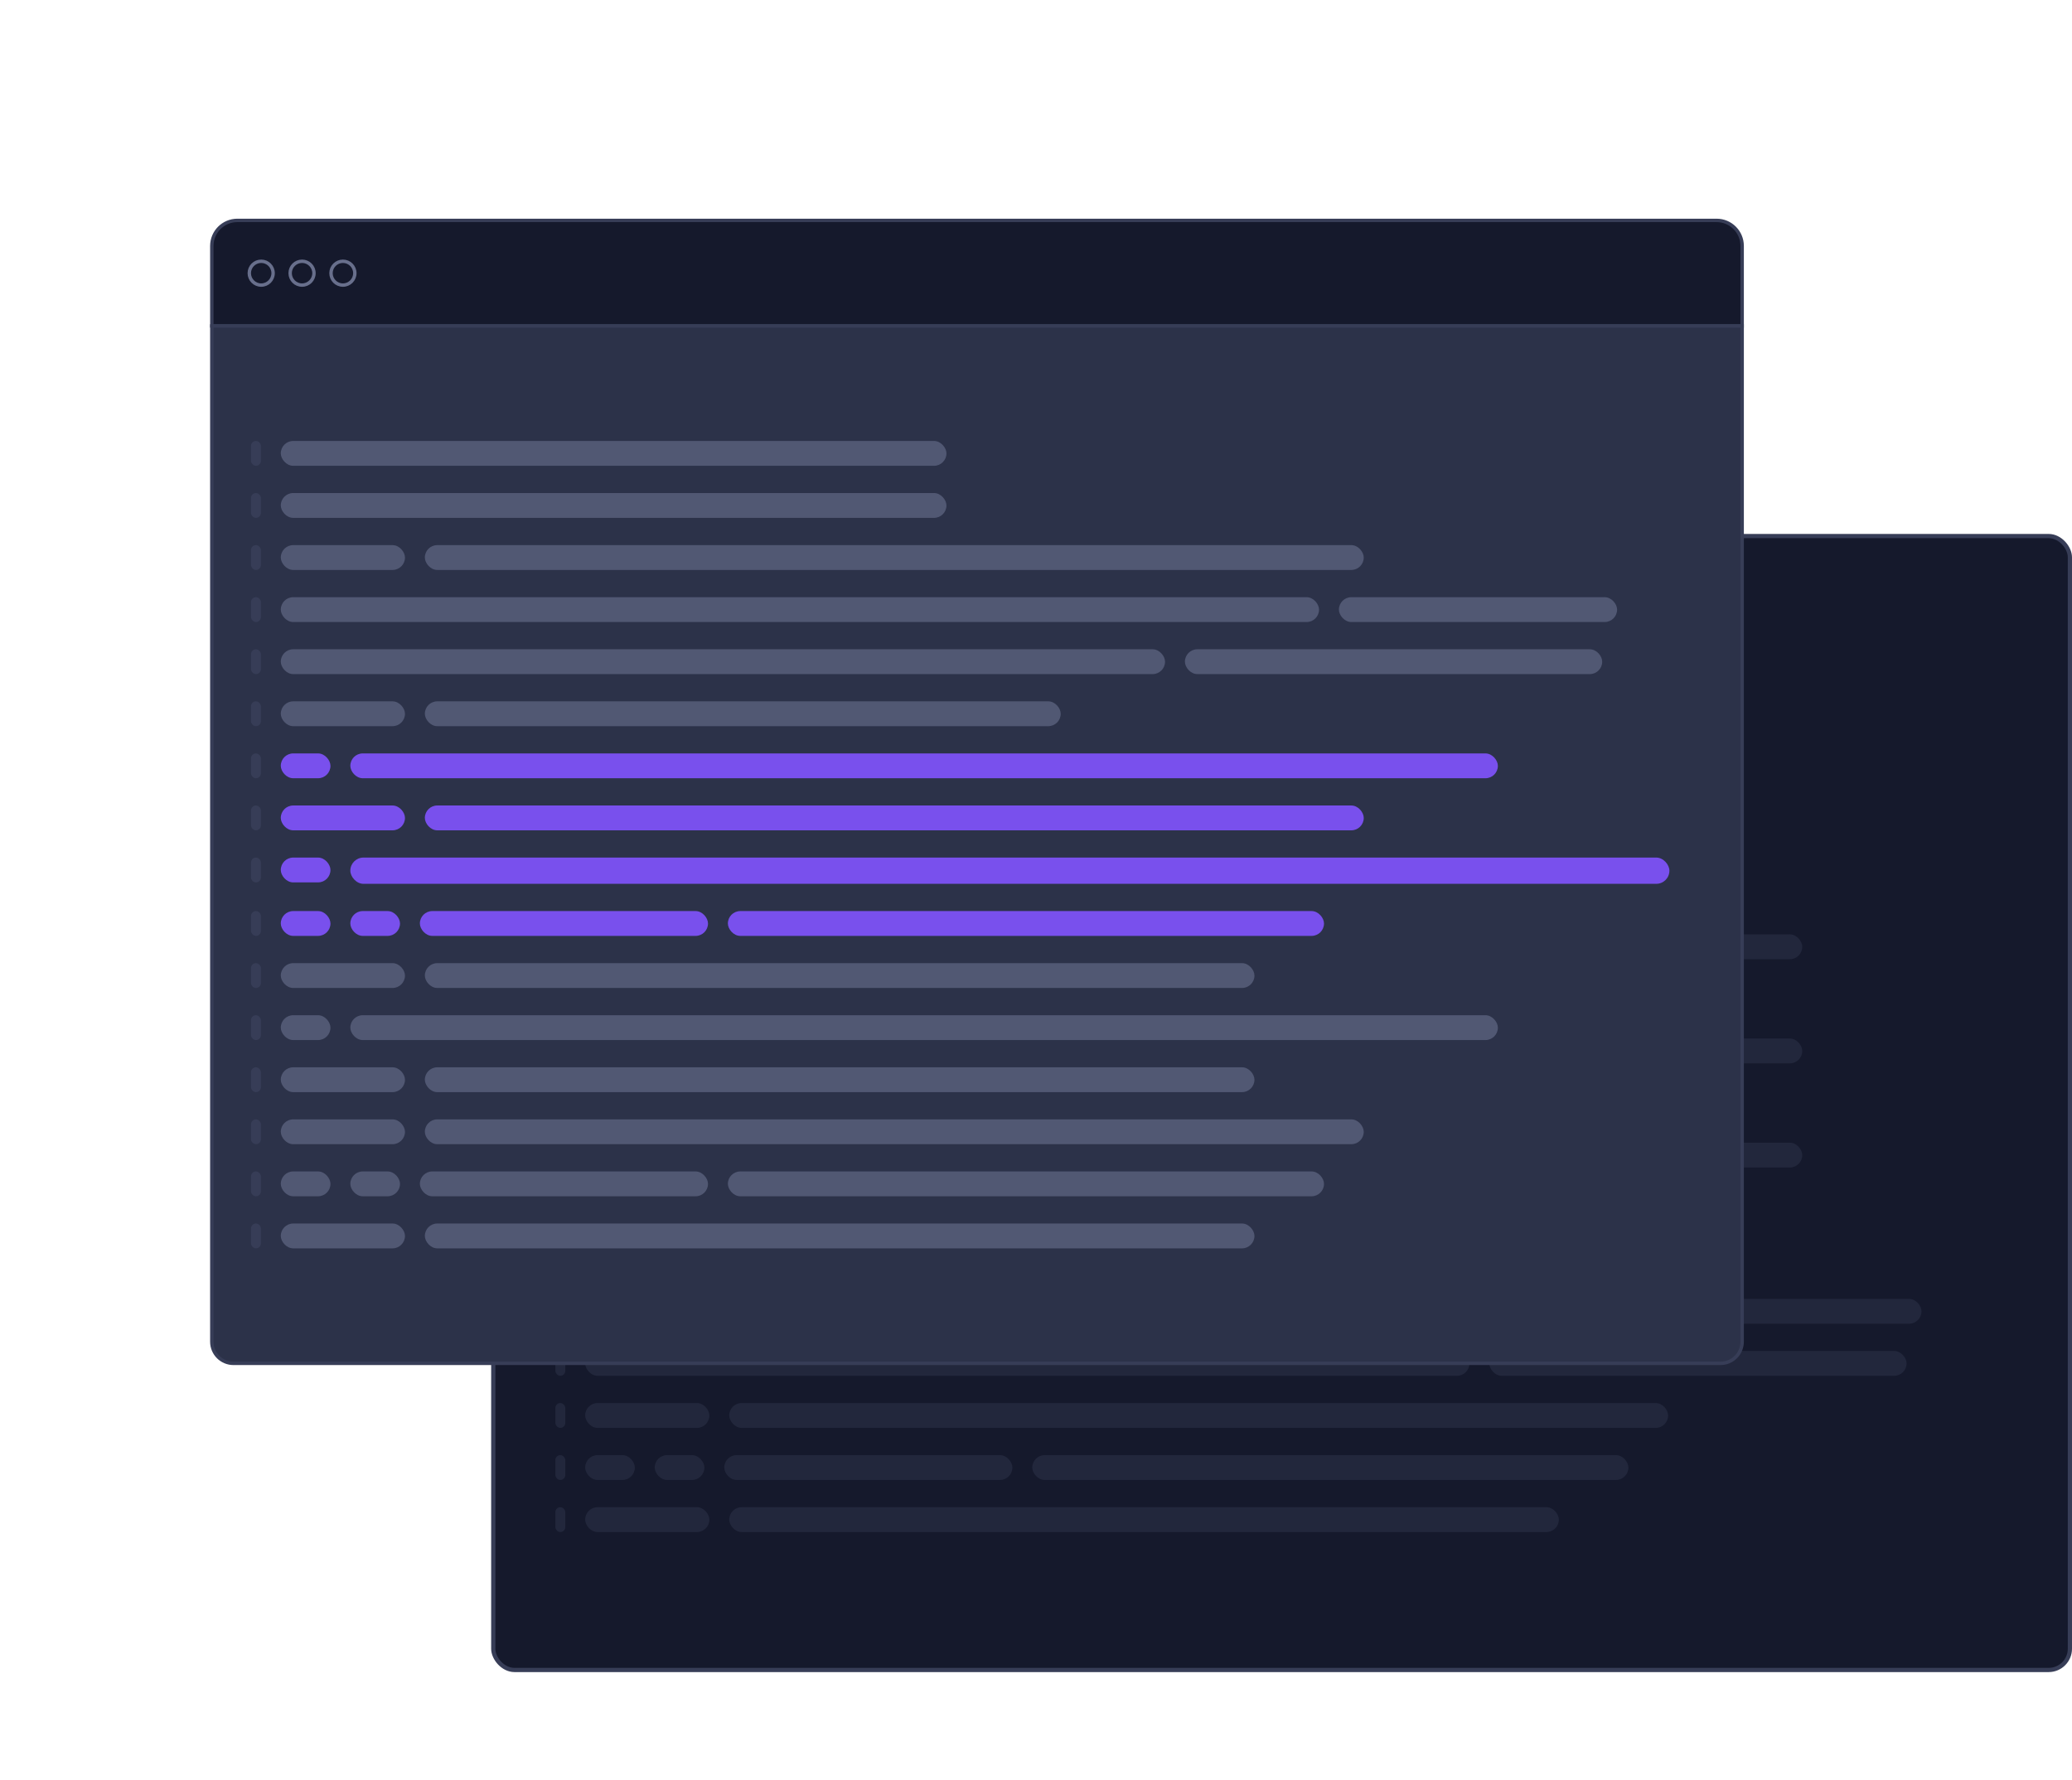 
<svg width="710" height="610" viewBox="0 0 710 610" fill="none" xmlns="http://www.w3.org/2000/svg">
    <rect x="169.023" y="183.71" width="540.256" height="388.618" rx="7.279" fill="#15192C"/>
    <path d="M176.302 190.989H701.424V557.05C701.424 561.468 697.843 565.05 693.424 565.05H184.302C179.883 565.05 176.302 561.468 176.302 557.05V190.989Z" fill="#15192C"/>
    <rect x="190.302" y="230.989" width="3.405" height="8.511" rx="1.702" fill="#22273C"/>
    <rect x="200.515" y="230.989" width="228.103" height="8.511" rx="4.256" fill="#22273C"/>
    <rect x="190.302" y="248.836" width="3.405" height="8.511" rx="1.702" fill="#22273C"/>
    <rect x="200.515" y="248.836" width="228.103" height="8.511" rx="4.256" fill="#22273C"/>
    <rect x="190.302" y="266.683" width="3.405" height="8.511" rx="1.702" fill="#22273C"/>
    <rect x="200.515" y="266.683" width="42.557" height="8.511" rx="4.256" fill="#22273C"/>
    <rect x="249.881" y="266.683" width="321.728" height="8.511" rx="4.256" fill="#22273C"/>
    <rect x="190.302" y="284.53" width="3.405" height="8.511" rx="1.702" fill="#22273C"/>
    <rect x="200.515" y="284.53" width="42.557" height="8.511" rx="4.256" fill="#22273C"/>
    <rect x="249.881" y="284.53" width="217.89" height="8.511" rx="4.256" fill="#22273C"/>
    <rect x="190.302" y="302.377" width="3.405" height="8.511" rx="1.702" fill="#22273C"/>
    <rect x="200.515" y="302.377" width="42.557" height="8.511" rx="4.256" fill="#22273C"/>
    <rect x="249.881" y="302.377" width="284.278" height="8.511" rx="4.256" fill="#22273C"/>
    <rect x="190.302" y="320.223" width="3.405" height="8.511" rx="1.702" fill="#22273C"/>
    <rect x="200.515" y="320.223" width="17.023" height="8.511" rx="4.256" fill="#22273C"/>
    <rect x="224.347" y="320.223" width="393.223" height="8.511" rx="4.256" fill="#22273C"/>
    <rect x="190.302" y="338.07" width="3.405" height="8.511" rx="1.702" fill="#22273C"/>
    <rect x="190.302" y="355.917" width="3.405" height="8.511" rx="1.702" fill="#22273C"/>
    <rect x="200.515" y="355.917" width="17.023" height="8.511" rx="4.256" fill="#22273C"/>
    <rect x="224.347" y="355.917" width="393.223" height="8.511" rx="4.256" fill="#22273C"/>
    <rect x="190.302" y="373.764" width="3.405" height="8.511" rx="1.702" fill="#22273C"/>
    <rect x="200.515" y="373.764" width="42.557" height="8.511" rx="4.256" fill="#22273C"/>
    <rect x="249.881" y="373.764" width="321.728" height="8.511" rx="4.256" fill="#22273C"/>
    <rect x="190.302" y="391.611" width="3.405" height="8.511" rx="1.702" fill="#22273C"/>
    <rect x="200.515" y="391.611" width="17.023" height="8.511" rx="4.256" fill="#22273C"/>
    <rect x="224.347" y="391.611" width="393.223" height="8.511" rx="4.256" fill="#22273C"/>
    <rect x="190.302" y="409.458" width="3.405" height="8.511" rx="1.702" fill="#22273C"/>
    <rect x="200.515" y="409.458" width="17.023" height="8.511" rx="4.256" fill="#22273C"/>
    <rect x="224.347" y="409.458" width="17.023" height="8.511" rx="4.256" fill="#22273C"/>
    <rect x="248.179" y="409.458" width="98.731" height="8.511" rx="4.256" fill="#22273C"/>
    <rect x="353.719" y="409.458" width="204.272" height="8.511" rx="4.256" fill="#22273C"/>
    <rect x="190.302" y="427.304" width="3.405" height="8.511" rx="1.702" fill="#22273C"/>
    <rect x="200.515" y="427.304" width="42.557" height="8.511" rx="4.256" fill="#22273C"/>
    <rect x="249.881" y="427.304" width="284.278" height="8.511" rx="4.256" fill="#22273C"/>
    <rect x="190.302" y="445.151" width="3.405" height="8.511" rx="1.702" fill="#22273C"/>
    <rect x="200.515" y="445.151" width="355.773" height="8.511" rx="4.256" fill="#22273C"/>
    <rect x="563.098" y="445.151" width="95.327" height="8.511" rx="4.256" fill="#22273C"/>
    <rect x="190.302" y="462.998" width="3.405" height="8.511" rx="1.702" fill="#22273C"/>
    <rect x="200.515" y="462.998" width="303.003" height="8.511" rx="4.256" fill="#22273C"/>
    <rect x="510.327" y="462.998" width="142.99" height="8.511" rx="4.256" fill="#22273C"/>
    <rect x="190.302" y="480.845" width="3.405" height="8.511" rx="1.702" fill="#22273C"/>
    <rect x="200.515" y="480.845" width="42.557" height="8.511" rx="4.256" fill="#22273C"/>
    <rect x="249.881" y="480.845" width="321.728" height="8.511" rx="4.256" fill="#22273C"/>
    <rect x="190.302" y="498.692" width="3.405" height="8.511" rx="1.702" fill="#22273C"/>
    <rect x="200.515" y="498.692" width="17.023" height="8.511" rx="4.256" fill="#22273C"/>
    <rect x="224.347" y="498.692" width="17.023" height="8.511" rx="4.256" fill="#22273C"/>
    <rect x="248.179" y="498.692" width="98.731" height="8.511" rx="4.256" fill="#22273C"/>
    <rect x="353.719" y="498.692" width="204.272" height="8.511" rx="4.256" fill="#22273C"/>
    <rect x="190.302" y="516.539" width="3.405" height="8.511" rx="1.702" fill="#22273C"/>
    <rect x="200.515" y="516.539" width="42.557" height="8.511" rx="4.256" fill="#22273C"/>
    <rect x="249.881" y="516.539" width="284.278" height="8.511" rx="4.256" fill="#22273C"/>
    <rect x="169.023" y="183.71" width="540.256" height="388.618" rx="7.279" stroke="#373D57" stroke-width="1.442"/>
    <g filter="url(#filter0_d_228_4410)">
        <path d="M9.336 37.534H516.223C521.057 37.534 524.975 41.452 524.975 46.286V73.709H0.583V46.286C0.583 41.452 4.502 37.534 9.336 37.534Z" fill="#15192C"/>
        <path d="M21.587 55.621C21.587 57.877 19.758 59.705 17.503 59.705C15.248 59.705 13.42 57.877 13.42 55.621C13.42 53.365 15.248 51.537 17.503 51.537C19.758 51.537 21.587 53.365 21.587 55.621Z" stroke="#686F8C" stroke-width="1.167"/>
        <path d="M35.588 55.621C35.588 57.877 33.76 59.705 31.505 59.705C29.25 59.705 27.421 57.877 27.421 55.621C27.421 53.365 29.25 51.537 31.505 51.537C33.76 51.537 35.588 53.365 35.588 55.621Z" stroke="#686F8C" stroke-width="1.167"/>
        <path d="M49.59 55.621C49.59 57.877 47.761 59.705 45.506 59.705C43.251 59.705 41.423 57.877 41.423 55.621C41.423 53.365 43.251 51.537 45.506 51.537C47.761 51.537 49.59 53.365 49.59 55.621Z" stroke="#686F8C" stroke-width="1.167"/>
        <path d="M9.336 37.534H516.223C521.057 37.534 524.975 41.452 524.975 46.286V73.709H0.583V46.286C0.583 41.452 4.502 37.534 9.336 37.534Z" stroke="#373D57" stroke-width="1.167"/>
        <path d="M0.583 73.709H524.975V421.828C524.975 425.924 521.654 429.244 517.558 429.244H8C3.904 429.244 0.583 425.924 0.583 421.828V73.709Z" fill="#2C3249"/>
        <rect x="14" y="113.125" width="3.405" height="8.511" rx="1.702" fill="#373D57"/>
        <rect x="24.214" y="113.125" width="228.103" height="8.511" rx="4.256" fill="#515873"/>
        <rect x="14" y="130.972" width="3.405" height="8.511" rx="1.702" fill="#373D57"/>
        <rect x="24.214" y="130.972" width="228.103" height="8.511" rx="4.256" fill="#515873"/>
        <rect x="14" y="148.819" width="3.405" height="8.511" rx="1.702" fill="#373D57"/>
        <rect x="24.214" y="148.819" width="42.557" height="8.511" rx="4.256" fill="#515873"/>
        <rect x="73.579" y="148.819" width="321.728" height="8.511" rx="4.256" fill="#515873"/>
        <rect x="14" y="166.666" width="3.405" height="8.511" rx="1.702" fill="#373D57"/>
        <rect x="24.214" y="166.666" width="355.773" height="8.511" rx="4.256" fill="#515873"/>
        <rect x="386.796" y="166.666" width="95.327" height="8.511" rx="4.256" fill="#515873"/>
        <rect x="14" y="184.513" width="3.405" height="8.511" rx="1.702" fill="#373D57"/>
        <rect x="24.214" y="184.513" width="303.003" height="8.511" rx="4.256" fill="#515873"/>
        <rect x="334.026" y="184.513" width="142.99" height="8.511" rx="4.256" fill="#515873"/>
        <rect x="14" y="202.359" width="3.405" height="8.511" rx="1.702" fill="#373D57"/>
        <rect x="24.214" y="202.359" width="42.557" height="8.511" rx="4.256" fill="#515873"/>
        <rect x="73.579" y="202.359" width="217.89" height="8.511" rx="4.256" fill="#515873"/>
        <rect x="14" y="220.206" width="3.405" height="8.511" rx="1.702" fill="#373D57"/>
        <rect x="24.214" y="220.206" width="17.023" height="8.511" rx="4.256" fill="#7950ED"/>
        <rect x="48.045" y="220.206" width="393.223" height="8.511" rx="4.256" fill="#7950ED"/>
        <rect x="14" y="238.053" width="3.405" height="8.511" rx="1.702" fill="#373D57"/>
        <rect x="24.214" y="238.053" width="42.557" height="8.511" rx="4.256" fill="#7950ED"/>
        <rect x="73.579" y="238.053" width="321.728" height="8.511" rx="4.256" fill="#7950ED"/>
        <rect x="14" y="255.9" width="3.405" height="8.511" rx="1.702" fill="#373D57"/>
        <rect x="24.214" y="255.9" width="17.023" height="8.511" rx="4.256" fill="#7950ED"/>
        <rect x="48.045" y="255.9" width="452" height="9" rx="4.5" fill="#7950ED"/>
        <rect x="14" y="274.235" width="3.405" height="8.511" rx="1.702" fill="#373D57"/>
        <rect x="24.214" y="274.235" width="17.023" height="8.511" rx="4.256" fill="#7950ED"/>
        <rect x="48.045" y="274.235" width="17.023" height="8.511" rx="4.256" fill="#7950ED"/>
        <rect x="71.877" y="274.235" width="98.731" height="8.511" rx="4.256" fill="#7950ED"/>
        <rect x="177.417" y="274.235" width="204.272" height="8.511" rx="4.256" fill="#7950ED"/>
        <rect x="14" y="292.082" width="3.405" height="8.511" rx="1.702" fill="#373D57"/>
        <rect x="24.214" y="292.082" width="42.557" height="8.511" rx="4.256" fill="#515873"/>
        <rect x="73.579" y="292.082" width="284.278" height="8.511" rx="4.256" fill="#515873"/>
        <rect x="14" y="309.929" width="3.405" height="8.511" rx="1.702" fill="#373D57"/>
        <rect x="24.214" y="309.929" width="17.023" height="8.511" rx="4.256" fill="#515873"/>
        <rect x="48.045" y="309.929" width="393.223" height="8.511" rx="4.256" fill="#515873"/>
        <rect x="14" y="327.776" width="3.405" height="8.511" rx="1.702" fill="#373D57"/>
        <rect x="24.214" y="327.776" width="42.557" height="8.511" rx="4.256" fill="#515873"/>
        <rect x="73.579" y="327.776" width="284.278" height="8.511" rx="4.256" fill="#515873"/>
        <rect x="14" y="345.623" width="3.405" height="8.511" rx="1.702" fill="#373D57"/>
        <rect x="24.214" y="345.623" width="42.557" height="8.511" rx="4.256" fill="#515873"/>
        <rect x="73.579" y="345.623" width="321.728" height="8.511" rx="4.256" fill="#515873"/>
        <rect x="14" y="363.47" width="3.405" height="8.511" rx="1.702" fill="#373D57"/>
        <rect x="24.214" y="363.47" width="17.023" height="8.511" rx="4.256" fill="#515873"/>
        <rect x="48.045" y="363.47" width="17.023" height="8.511" rx="4.256" fill="#515873"/>
        <rect x="71.877" y="363.47" width="98.731" height="8.511" rx="4.256" fill="#515873"/>
        <rect x="177.417" y="363.47" width="204.272" height="8.511" rx="4.256" fill="#515873"/>
        <rect x="14" y="381.316" width="3.405" height="8.511" rx="1.702" fill="#373D57"/>
        <rect x="24.214" y="381.316" width="42.557" height="8.511" rx="4.256" fill="#515873"/>
        <rect x="73.579" y="381.316" width="284.278" height="8.511" rx="4.256" fill="#515873"/>
        <path d="M0.583 73.709H524.975V421.828C524.975 425.924 521.654 429.244 517.558 429.244H8C3.904 429.244 0.583 425.924 0.583 421.828V73.709Z" stroke="#373D57" stroke-width="1.167"/>
    </g>
    <defs>
        <filter id="filter0_d_228_4410" x="0" y="36.95" width="602.944" height="436.263" filterUnits="userSpaceOnUse" color-interpolation-filters="sRGB">
            <feFlood flood-opacity="0" result="BackgroundImageFix"/>
            <feColorMatrix in="SourceAlpha" type="matrix" values="0 0 0 0 0 0 0 0 0 0 0 0 0 0 0 0 0 0 127 0" result="hardAlpha"/>
            <feMorphology radius="34.615" operator="erode" in="SourceAlpha" result="effect1_dropShadow_228_4410"/>
            <feOffset dx="72" dy="38"/>
            <feGaussianBlur stdDeviation="20"/>
            <feComposite in2="hardAlpha" operator="out"/>
            <feColorMatrix type="matrix" values="0 0 0 0 0.082 0 0 0 0 0.098 0 0 0 0 0.173 0 0 0 0.4 0"/>
            <feBlend mode="normal" in2="BackgroundImageFix" result="effect1_dropShadow_228_4410"/>
            <feBlend mode="normal" in="SourceGraphic" in2="effect1_dropShadow_228_4410" result="shape"/>
        </filter>
    </defs>
</svg>